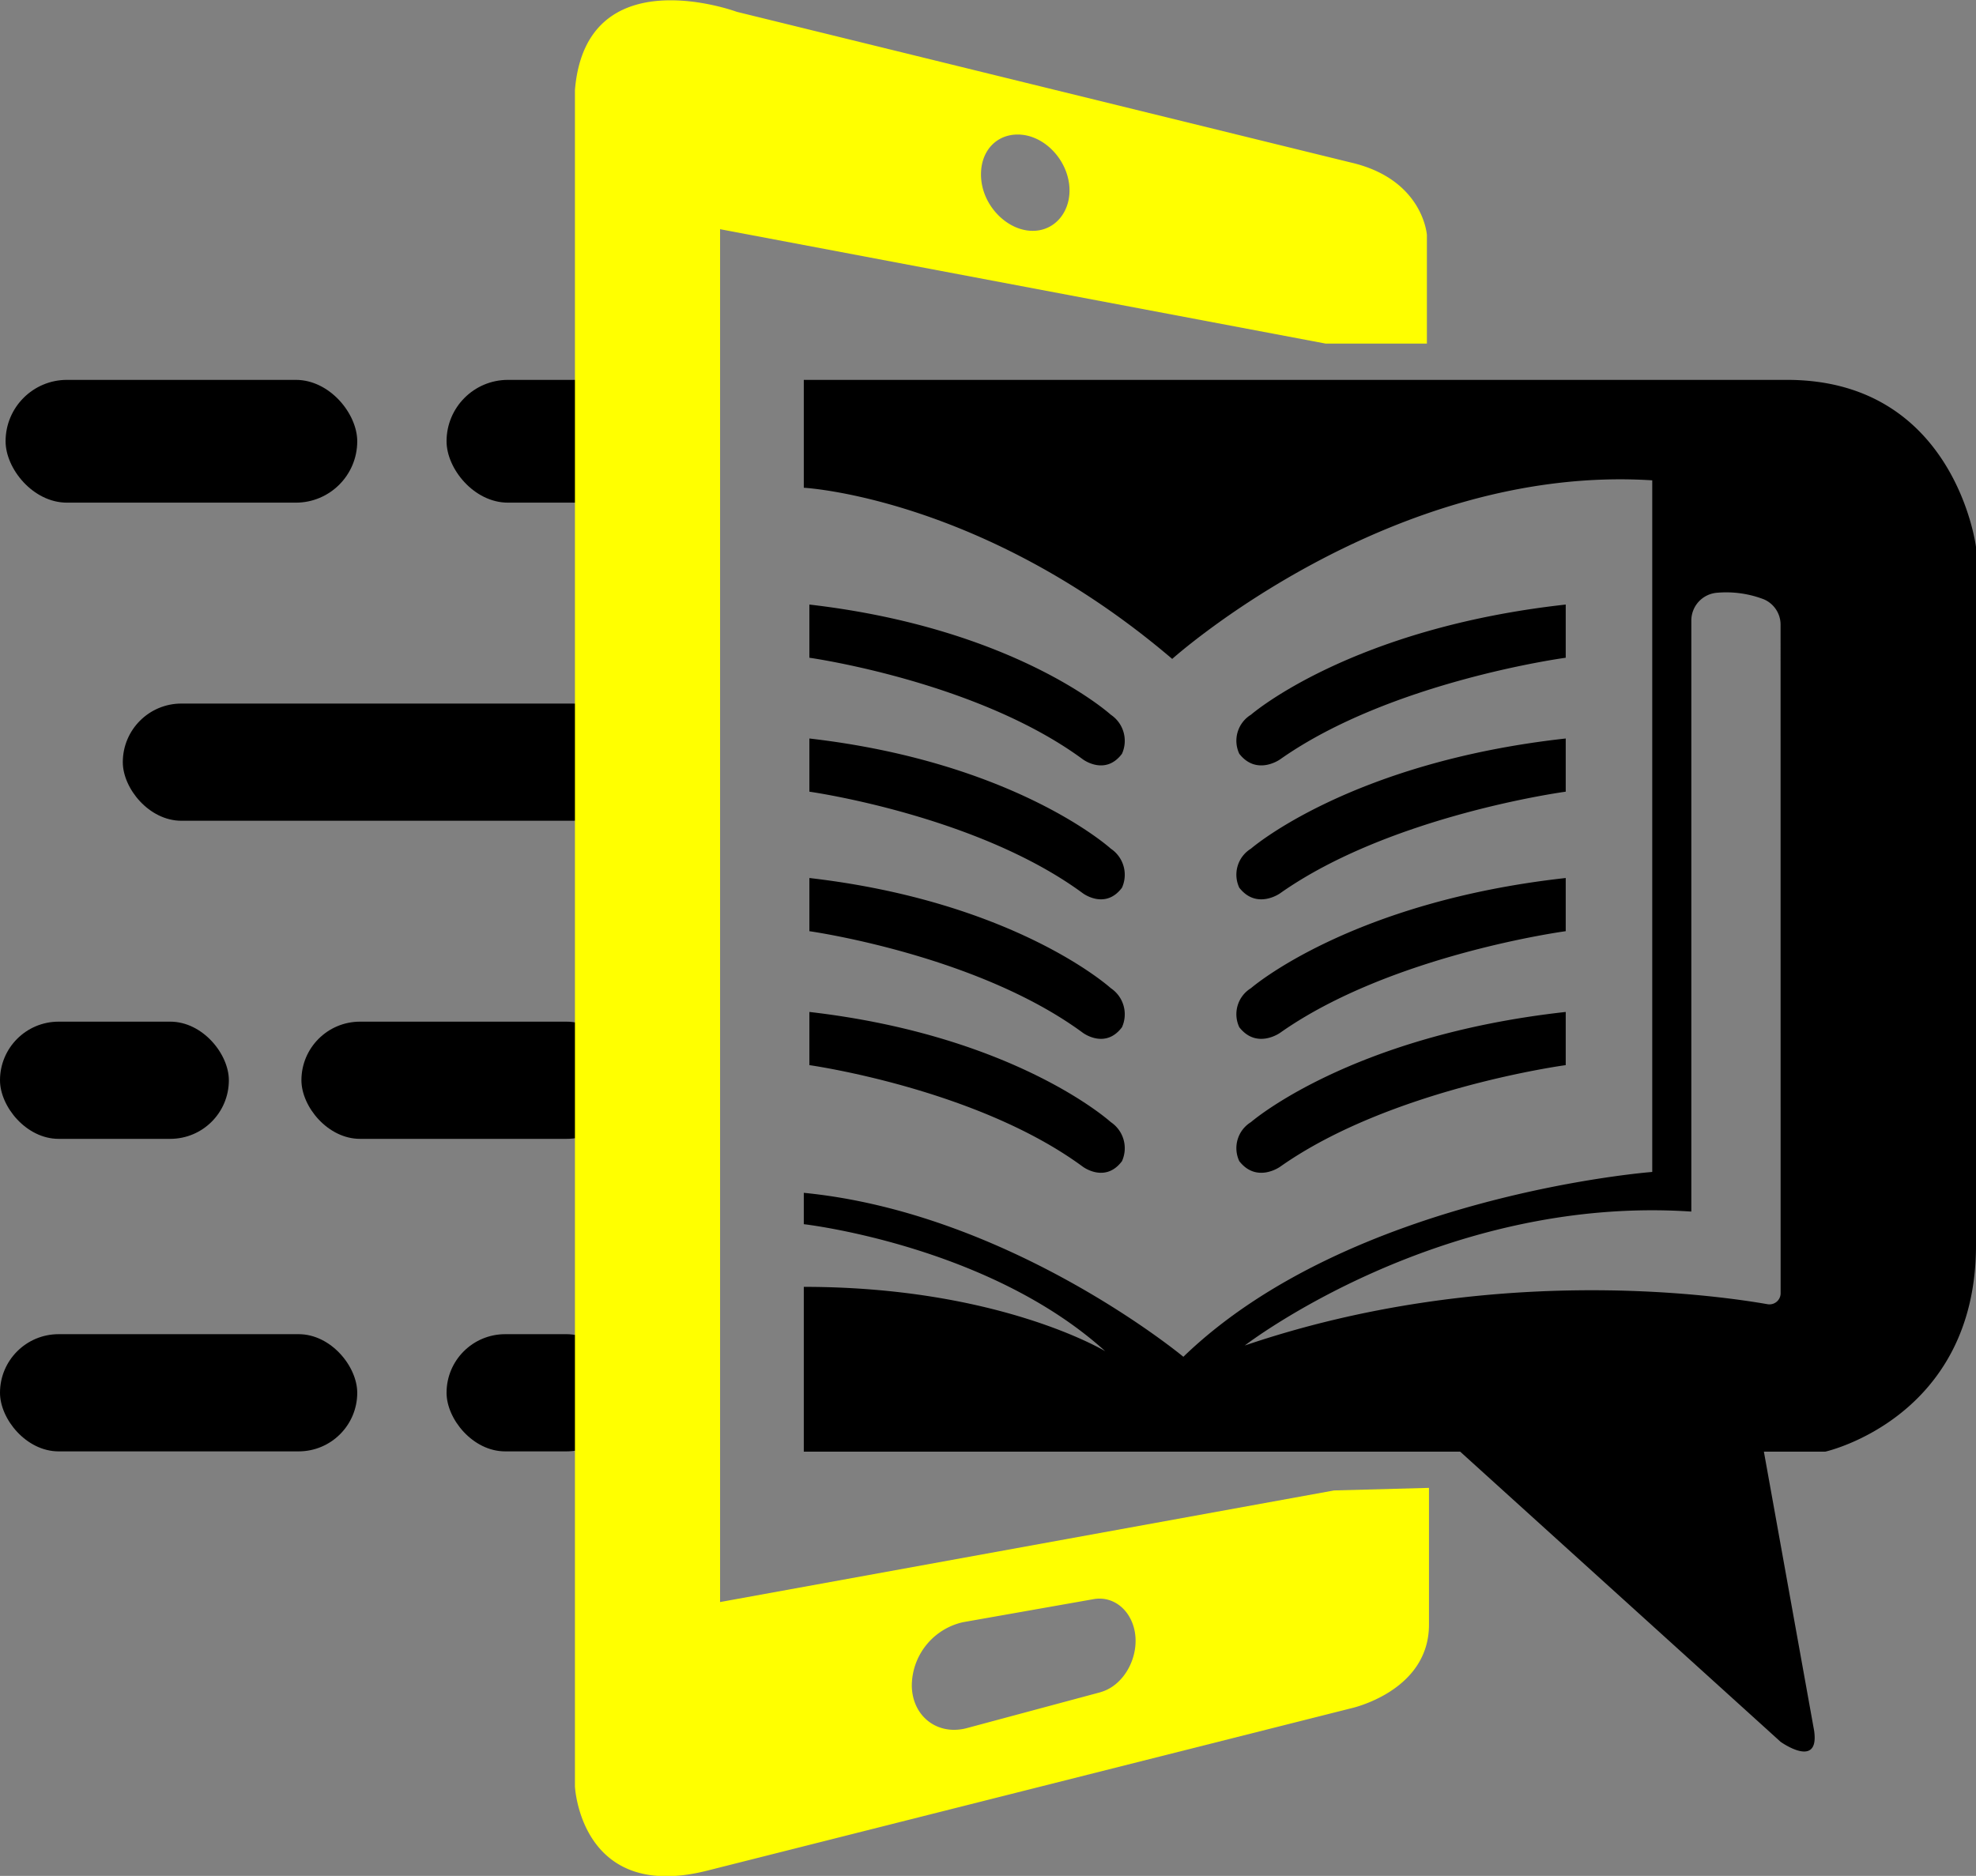 <svg xmlns="http://www.w3.org/2000/svg" viewBox="0 0 354 336.14"><rect x="0" y="0" width="354" height="336.14" fill="#808080" stroke="none"/><defs><style>.cls-1{fill:#ff0;}</style></defs><g id="Layer_2" data-name="Layer 2"><g id="Layer_2-2" data-name="Layer 2"><rect x="1" y="68.07" width="63" height="22" rx="11"/><rect x="80" y="68.07" width="42" height="22" rx="11"/><rect x="22" y="126.07" width="91" height="21" rx="10.5"/><rect x="54" y="183.07" width="58" height="21" rx="10.5"/><rect y="183.07" width="41" height="21" rx="10.5"/><rect y="239.07" width="64" height="21" rx="10.5"/><rect x="80" y="239.07" width="32" height="21" rx="10.5"/><path d="M320.14,68.07H144V87.4s32,1.67,66,30.67c0,0,39-35,86-32V210s-54,4.12-84,33.12c0,0-31-25.75-68-29.38v5.62s33,3.76,54,22.76c0,0-19-11.53-54-11.53v29.53H261.59l57.41,52s7,5,6-2l-9-50h11s27-6,27-37V98S350.28,68.07,320.14,68.07ZM319,231.7a2,2,0,0,1-2.34,2c-10-1.74-50.3-7.35-93.66,7.4,0,0,35-27,80-24V111.22a5,5,0,0,1,4.55-5,18.82,18.82,0,0,1,8.44,1.17,4.94,4.94,0,0,1,3,4.59Z"/><path d="M145,108.33v9.53s30,4.21,49,18.21c0,0,4,3,7-1a5.63,5.63,0,0,0-2-7S182,112.6,145,108.33Z"/><path d="M145,132.33v9.53s30,4.21,49,18.21c0,0,4,3,7-1a5.63,5.63,0,0,0-2-7S182,136.6,145,132.33Z"/><path d="M145,157.33v9.53s30,4.21,49,18.21c0,0,4,3,7-1a5.63,5.63,0,0,0-2-7S182,161.6,145,157.33Z"/><path d="M145,181.33v9.53s30,4.21,49,18.21c0,0,4,3,7-1a5.63,5.63,0,0,0-2-7S182,185.6,145,181.33Z"/><path d="M280.5,108.33v9.53s-31.33,4.21-51.17,18.21c0,0-4.18,3-7.31-1a5.47,5.47,0,0,1,2.09-7S241.86,112.6,280.5,108.33Z"/><path d="M280.5,132.33v9.53s-31.33,4.21-51.17,18.21c0,0-4.18,3-7.31-1a5.47,5.47,0,0,1,2.09-7S241.86,136.6,280.5,132.33Z"/><path d="M280.5,157.33v9.53s-31.33,4.21-51.17,18.21c0,0-4.18,3-7.31-1a5.47,5.47,0,0,1,2.09-7S241.86,161.6,280.5,157.33Z"/><path d="M280.5,181.33v9.53s-31.33,4.21-51.17,18.21c0,0-4.18,3-7.31-1a5.47,5.47,0,0,1,2.09-7S241.86,185.6,280.5,181.33Z"/><path class="cls-1" d="M239,267.07l-110,20v-246l108.5,20.5h18.13V42.12s-.63-10-13.63-13l-110-27s-27-10-29,14v304s1,21,24,15l115-29s14-3,14-15V266.61ZM183,24.14c4.21.38,8,4.33,8.54,8.91s-2.4,8.45-6.76,8.31-8.59-4.35-9-9.29S178.61,23.74,183,24.14Zm14.18,279.08-23.94,6.43c-5.2,1.4-9.76-2-9.89-7.51a11.72,11.72,0,0,1,9.17-11.46l23.4-4.13c3.81-.67,7.12,2.33,7.49,6.7h0C203.76,297.68,201,302.17,197.14,303.22Z"/></g></g></svg>